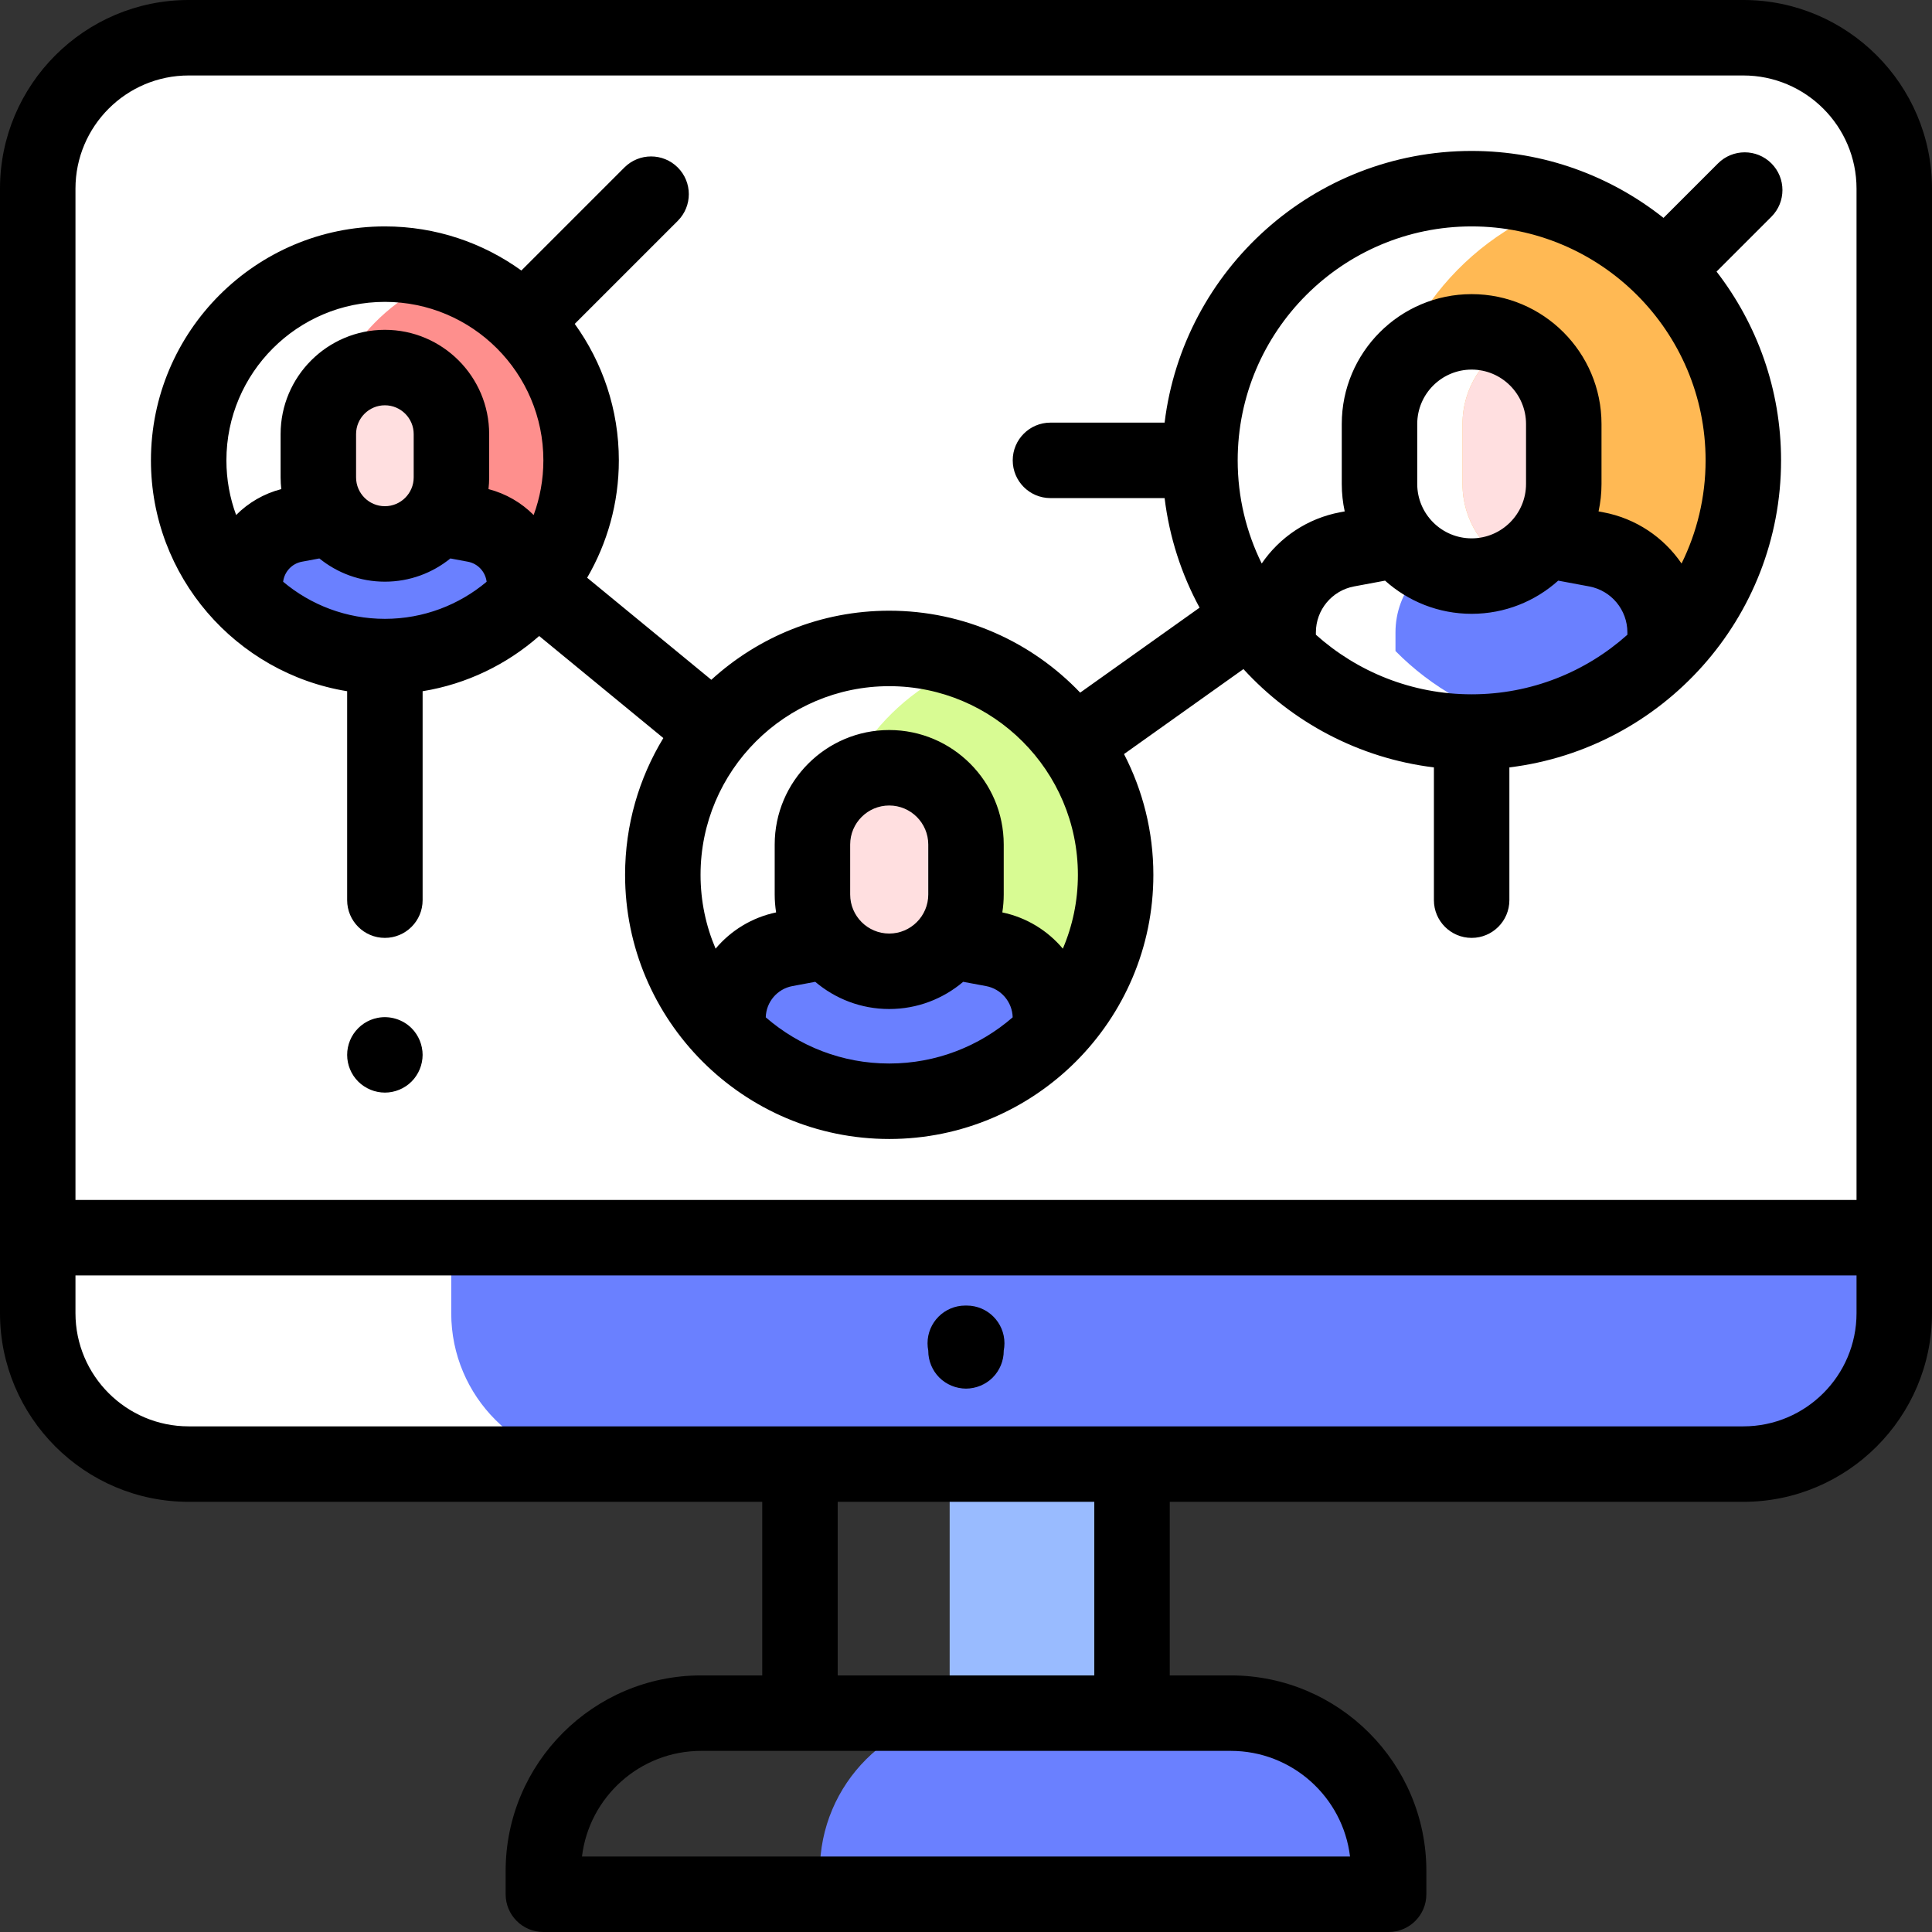 <svg xmlns="http://www.w3.org/2000/svg" viewBox="0 0 512 512"><rect x="0" y="0" width="512" height="512" fill="#333333" stroke="none"/><path fill="#9bf" d="M251.67 388H300v66h-48.33z"/><path fill="#6a80ff" d="M326.176 454h-67.079c-23.099 0-41.824 18.725-41.824 41.824V502H368v-6.176C368 472.725 349.275 454 326.176 454z"/><path fill="#fff" d="M462 10H50c-22.091 0-40 17.909-40 40v298c0 22.091 17.909 40 40 40h412c22.091 0 40-17.909 40-40V50c0-22.091-17.909-40-40-40z"/><path fill="#fe8f8d" d="M119.182 72.919C98.909 80.017 84.364 99.304 84.364 122s14.545 41.983 34.818 49.081C139.455 163.983 154 144.696 154 122s-14.545-41.983-34.818-49.081z"/><path fill="#6a80ff" d="M139.031 154.926c0-7.788-5.551-14.469-13.206-15.897l-9.419-1.757-28.85.007-9.384 1.75c-7.656 1.428-13.206 8.109-13.206 15.897v3.566C74.397 168.062 87.503 174 102 174c14.496 0 27.6-5.937 37.031-15.504v-3.57z"/><path fill="#ffdfe0" d="M101.998 97.406c-9.739 0-17.634 7.895-17.634 17.634v11.475c0 9.739 7.895 17.634 17.634 17.634s17.634-7.895 17.634-17.634V115.04c.001-9.739-7.894-17.634-17.634-17.634z"/><path fill="#d8fb93" d="M257.018 175.773c-22.585 8.611-38.636 30.46-38.636 56.07s16.051 47.459 38.636 56.07c22.585-8.611 38.636-30.46 38.636-56.07s-16.05-47.459-38.636-56.07z"/><path fill="#6a80ff" d="M278.382 269.834c0-8.986-6.405-16.695-15.238-18.343l-10.868-2.027-33.289.008-10.827 2.019c-8.833 1.647-15.238 9.357-15.238 18.343v4.115c10.881 11.042 26.004 17.893 42.731 17.893 16.725 0 31.846-6.85 42.728-17.889v-4.119h.001z"/><path fill="#ffdfe0" d="M235.653 203.465c-11.238 0-20.347 9.11-20.347 20.347v13.241c0 11.238 9.11 20.347 20.347 20.347 11.238 0 20.347-9.11 20.347-20.347v-13.241c0-11.237-9.11-20.347-20.347-20.347z"/><path fill="#ffb954" d="M413.791 54.042c-28.07 9.827-48.209 36.533-48.209 67.958s20.139 58.131 48.209 67.958C441.86 180.131 462 153.425 462 122s-20.14-58.131-48.209-67.958z"/><path fill="#6a80ff" d="M441.273 172.533v-4.943c0-10.783-7.685-20.034-18.285-22.011l-13.004-2.425-8.89.002-12.993 2.423c-10.6 1.977-18.285 11.228-18.285 22.011v4.938c9.583 9.725 21.915 16.725 35.731 19.77 13.813-3.045 26.143-10.043 35.726-19.765z"/><path fill="#fff" d="M387.581 128.252v-15.889c0-9.526 5.459-17.773 13.417-21.797-3.307-1.672-7.042-2.62-11-2.62-13.485 0-24.417 10.932-24.417 24.417v15.889c0 13.485 10.932 24.417 24.417 24.417 3.958 0 7.693-.948 11-2.62-7.958-4.024-13.417-12.27-13.417-21.797z"/><path fill="#ffdfe0" d="M414.415 128.252v-15.889c0-9.526-5.459-17.773-13.417-21.797-7.958 4.024-13.417 12.271-13.417 21.797v15.889c0 9.527 5.459 17.773 13.417 21.797 7.957-4.024 13.417-12.27 13.417-21.797z"/><path fill="#6a80ff" d="M502 348v-20H119.581v20c0 22.091 17.909 40 40 40H462c22.091 0 40-17.909 40-40z"/><path d="M462 0H50C22.43 0 0 22.43 0 50v298c0 27.57 22.43 50 50 50h152v46h-16.176C157.248 444 134 467.248 134 495.824V502c0 5.522 4.478 10 10 10h224c5.522 0 10-4.478 10-10v-6.176C378 467.248 354.752 444 326.176 444H310v-46h152c27.57 0 50-22.43 50-50V50c0-27.57-22.43-50-50-50zM50 20h412c16.542 0 30 13.458 30 30v268H20V50c0-16.542 13.458-30 30-30zm307.771 472H154.229c1.895-15.752 15.342-28 31.596-28h140.351c16.254 0 29.701 12.248 31.595 28zM290 444h-68v-46h68v46zm202-96c0 16.542-13.458 30-30 30H50c-16.542 0-30-13.458-30-30v-10h472v10z"/><path d="M91.998 183.182v55.368c0 5.522 4.478 10 10 10s10-4.478 10-10v-55.367c11.721-1.909 22.342-7.117 30.89-14.635l32.905 27.043c-6.432 10.581-10.139 22.992-10.139 36.253 0 38.598 31.402 70 70 70s70-31.402 70-70c0-11.53-2.82-22.407-7.778-32.007l31.648-22.523c12.878 14.069 30.591 23.626 50.476 26.056v35.181c0 5.522 4.478 10 10 10s10-4.478 10-10V203.37c40.512-4.951 72-39.541 72-81.368 0-18.824-6.392-36.173-17.097-50.029l14.534-14.533c3.905-3.905 3.905-10.237 0-14.143-3.904-3.902-10.234-3.904-14.143 0l-14.447 14.446C426.86 46.649 409.197 40 390 40c-41.828 0-76.417 31.488-81.368 72h-30.25c-5.522 0-10 4.478-10 10s4.478 10 10 10h30.25c1.271 10.398 4.472 20.208 9.271 29.036l-31.643 22.519c-12.756-13.362-30.718-21.712-50.605-21.712-18.145 0-34.698 6.943-47.148 18.308l-32.908-27.045C160.929 143.954 164 133.332 164 122c0-13.491-4.345-25.979-11.69-36.167l27.305-27.305c3.905-3.905 3.905-10.237 0-14.143-3.906-3.904-10.236-3.904-14.143 0L138.167 71.69C127.979 64.345 115.491 60 102 60c-34.187 0-62 27.813-62 62 0 30.781 22.552 56.384 51.998 61.182zm312.417-54.929c0 7.949-6.468 14.416-14.417 14.416s-14.417-6.467-14.417-14.416v-15.889c0-7.949 6.468-14.417 14.417-14.417s14.417 6.468 14.417 14.417v15.889zm-37.362 25.624c6.094 5.462 14.136 8.792 22.945 8.792 8.808 0 16.851-3.33 22.945-8.792l8.212 1.532c5.863 1.094 10.118 6.216 10.118 12.181v.624C420.303 178.022 405.839 184 390 184c-15.841 0-30.306-5.979-41.277-15.79v-.621c0-5.965 4.255-11.087 10.119-12.181l8.211-1.531zM390 60c34.187 0 62 27.813 62 62 0 9.807-2.298 19.084-6.37 27.335-4.724-6.917-12.083-11.96-20.808-13.586l-1.188-.222c.507-2.346.781-4.779.781-7.274v-15.889c0-18.978-15.439-34.417-34.417-34.417s-34.417 15.439-34.417 34.417v15.889c0 2.496.274 4.928.781 7.275l-1.187.221c-8.724 1.626-16.082 6.668-20.807 13.583C330.297 141.081 328 131.806 328 122c0-34.187 27.813-62 62-62zm-280.367 66.516c0 4.21-3.425 7.635-7.635 7.635-4.209 0-7.634-3.425-7.634-7.635v-11.475c0-4.21 3.425-7.635 7.634-7.635 4.21 0 7.635 3.425 7.635 7.635v11.475zm-29.628 22.343l4.633-.864c4.748 3.845 10.788 6.155 17.36 6.155s12.612-2.31 17.361-6.155l4.632.864c2.667.498 4.646 2.674 4.972 5.311-7.301 6.129-16.706 9.83-26.963 9.83-10.259 0-19.665-3.702-26.967-9.833.327-2.635 2.306-4.81 4.972-5.308zm122.928 120.742c.109-4.067 3.041-7.53 7.061-8.279l6.056-1.129c5.292 4.49 12.134 7.207 19.602 7.207s14.311-2.717 19.603-7.208l6.055 1.128c4.022.75 6.954 4.215 7.061 8.283-8.776 7.614-20.213 12.238-32.717 12.238-12.505.002-23.944-4.624-32.721-12.24zM246 237.053c0 5.706-4.642 10.348-10.348 10.348-5.705 0-10.347-4.642-10.347-10.348v-13.24c0-5.706 4.642-10.348 10.347-10.348 5.706 0 10.348 4.642 10.348 10.348v13.24zm-10.346-55.21c27.57 0 50 22.43 50 50 0 6.939-1.424 13.552-3.99 19.564-4.015-4.781-9.587-8.253-16.038-9.61.244-1.546.373-3.13.373-4.744v-13.24c0-16.733-13.614-30.348-30.348-30.348s-30.347 13.614-30.347 30.348v13.24c0 1.614.13 3.198.374 4.744-6.45 1.356-12.022 4.827-16.037 9.606-2.565-6.011-3.988-12.623-3.988-19.561.001-27.57 22.431-49.999 50.001-49.999zM102 80c23.159 0 42 18.841 42 42 0 5.089-.911 9.969-2.577 14.487-3.229-3.253-7.328-5.663-11.969-6.87.115-1.019.179-2.053.179-3.102V115.04c0-15.238-12.396-27.635-27.635-27.635-15.237 0-27.634 12.396-27.634 27.635v11.475c0 1.049.064 2.083.179 3.102-4.64 1.207-8.739 3.615-11.967 6.867C60.911 131.968 60 127.088 60 122c0-23.159 18.841-42 42-42zM111.229 275.72c-.25-.6-.56-1.18-.92-1.72-.359-.55-.779-1.061-1.24-1.521-2.319-2.319-5.77-3.39-9.029-2.729-.63.12-1.26.319-1.87.56-.601.25-1.18.561-1.72.92-.551.37-1.061.79-1.521 1.25s-.88.971-1.25 1.521c-.36.54-.67 1.12-.92 1.72-.25.61-.44 1.24-.57 1.88-.13.641-.189 1.3-.189 1.95s.06 1.31.189 1.95c.13.64.32 1.27.57 1.87.25.609.56 1.189.92 1.729.37.55.79 1.061 1.25 1.521s.97.88 1.521 1.239c.54.36 1.119.671 1.72.921.61.25 1.24.449 1.87.569.649.13 1.31.2 1.96.2 2.63 0 5.21-1.07 7.069-2.93.461-.46.881-.971 1.24-1.521.36-.54.67-1.12.92-1.729.25-.601.44-1.23.57-1.87.13-.641.2-1.3.2-1.95s-.07-1.31-.2-1.95c-.129-.64-.32-1.27-.57-1.88zM246 358c0 2.63 1.069 5.21 2.93 7.069.46.461.97.881 1.521 1.24.54.36 1.119.67 1.729.92.601.25 1.23.44 1.87.57s1.3.2 1.95.2c.649 0 1.31-.07 1.95-.2.64-.13 1.27-.32 1.869-.57.61-.25 1.19-.56 1.73-.92.55-.359 1.06-.779 1.52-1.24C264.93 363.21 266 360.63 266 358c0-.018-.003-.037-.003-.055.126-.633.194-1.287.194-1.957 0-5.522-4.478-10-10-10h-.383c-5.522 0-10 4.478-10 10 0 .669.069 1.323.194 1.956 0 .018-.002.037-.002.056z"/></svg>
